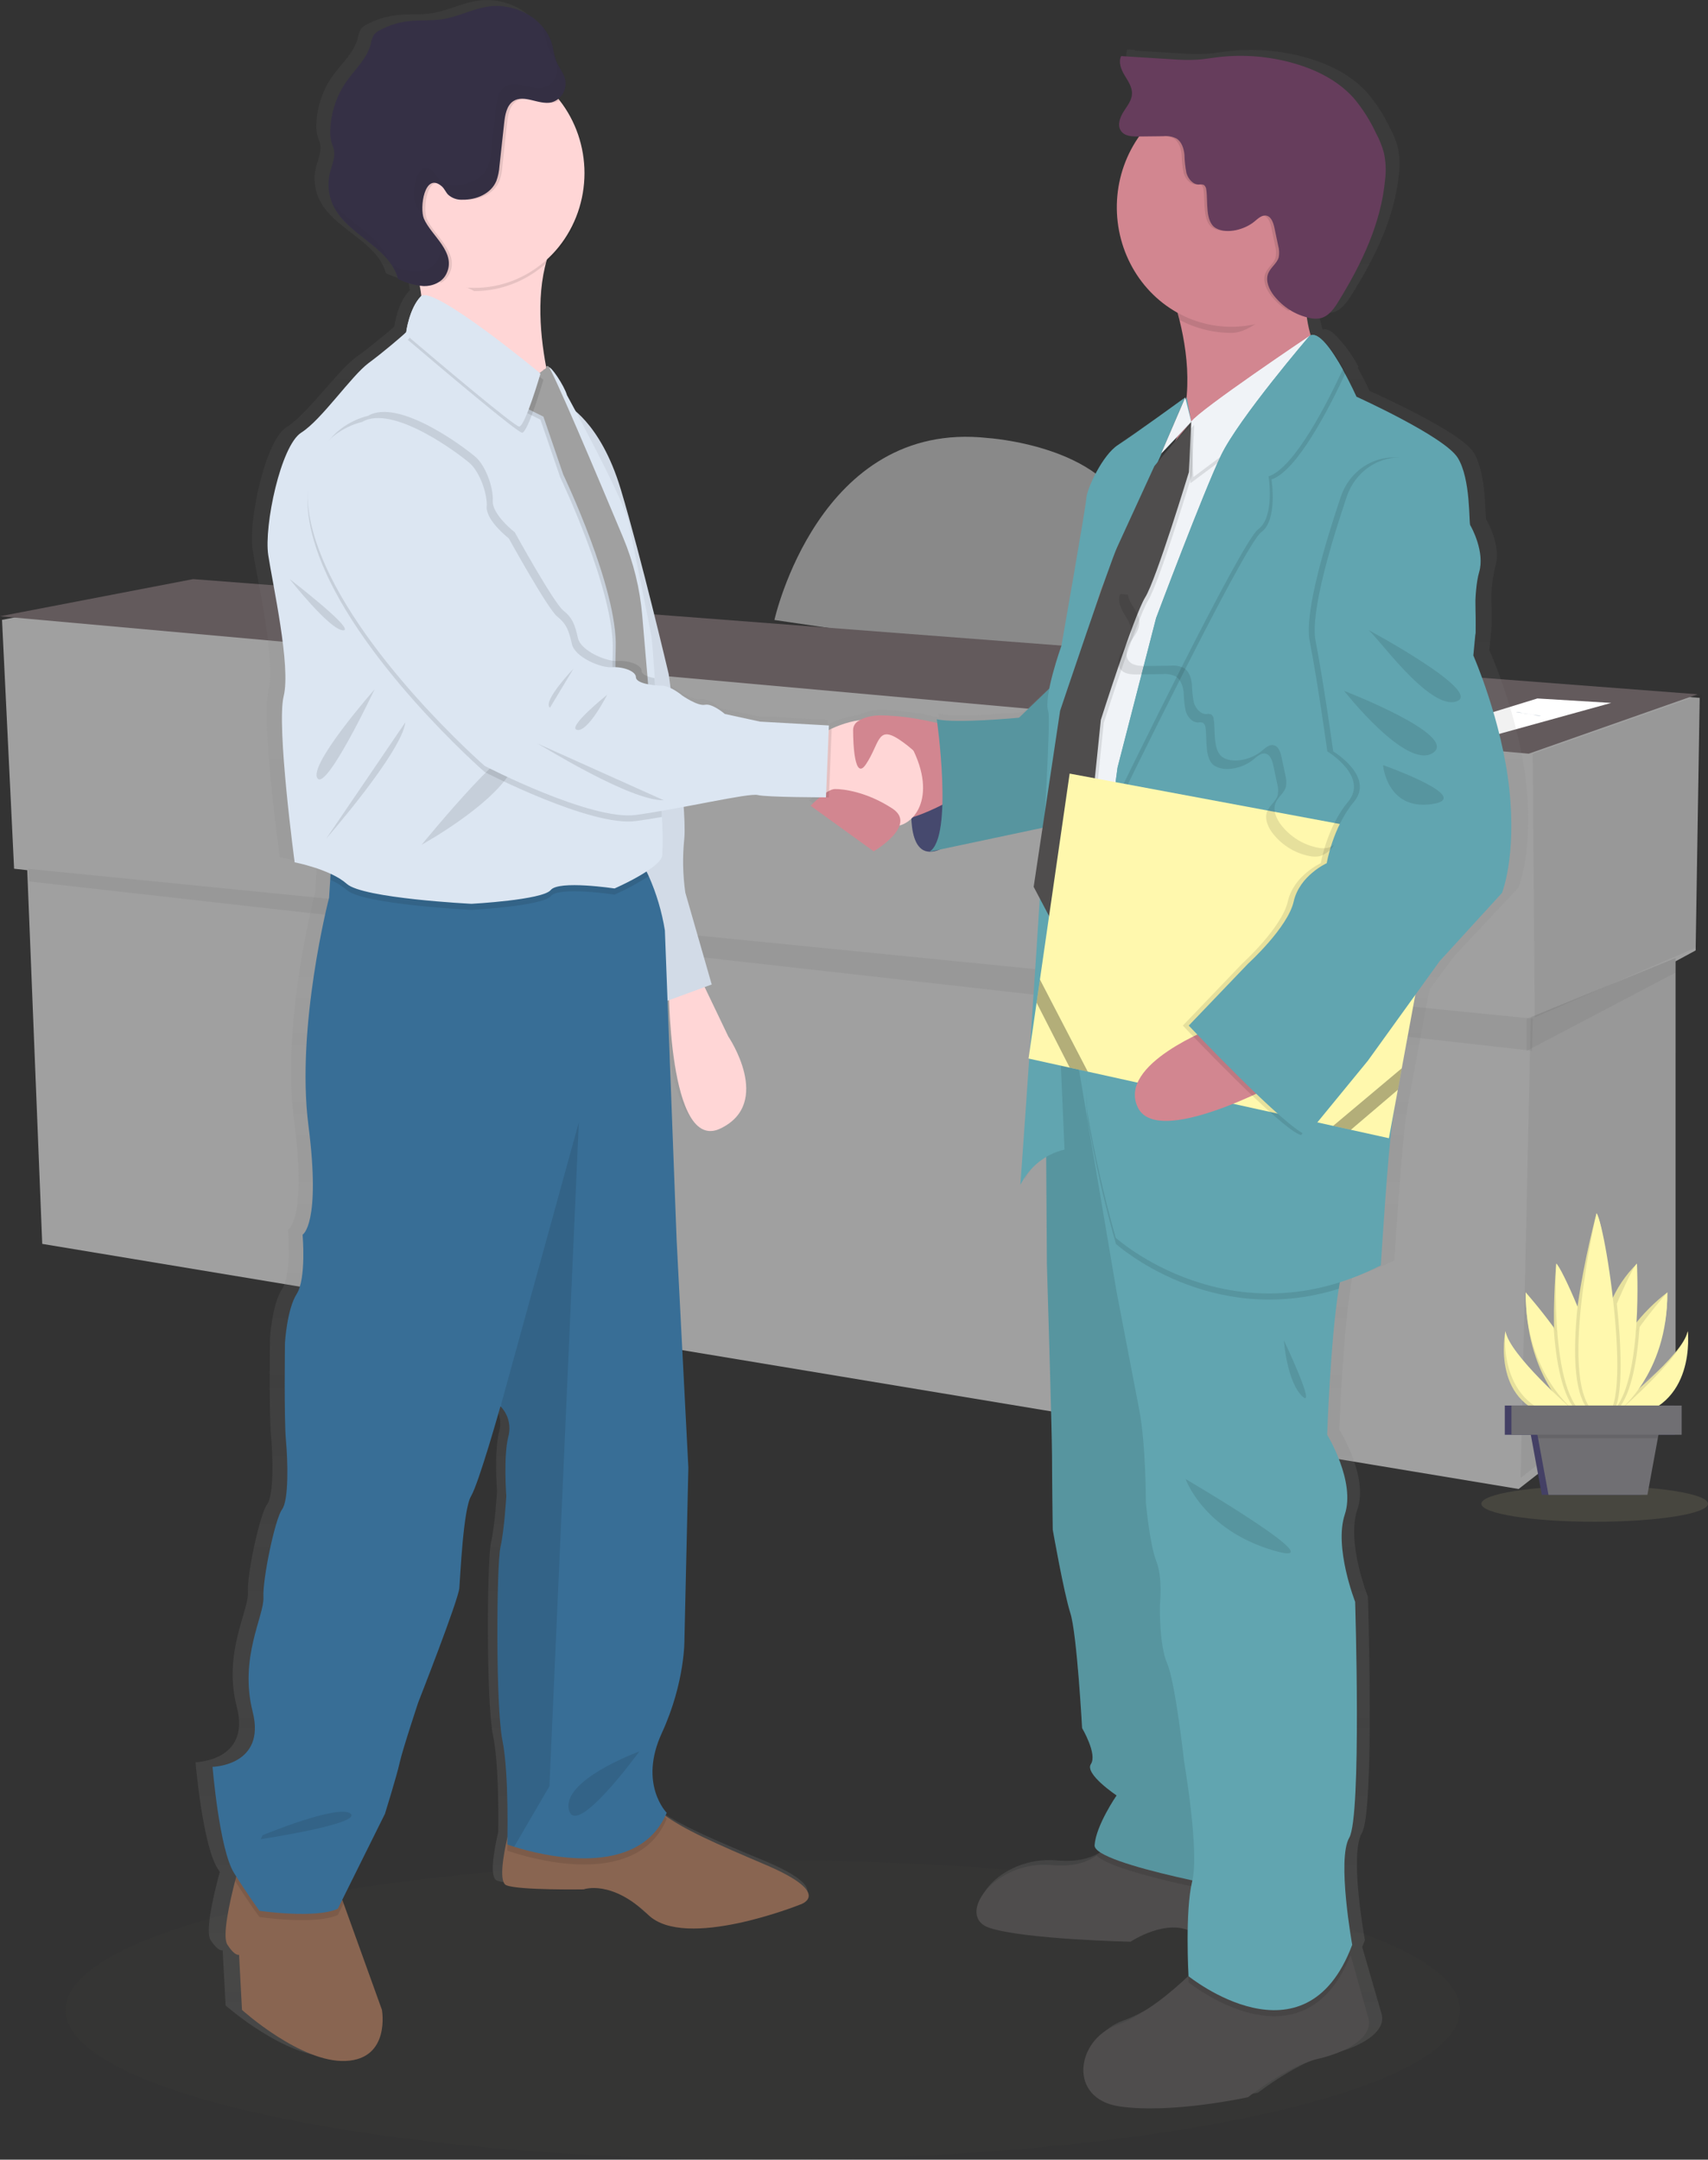 <svg width="352" height="445" viewBox="0 0 352 445" fill="none" xmlns="http://www.w3.org/2000/svg">
<rect x="0" y="0" width="352" height="445" fill="#333333" stroke="none"/>
<path d="M159.599 127.747C159.599 127.747 168.719 86.422 203.539 90.25C203.539 90.25 227.603 91.776 232.552 106.318V138.461L159.599 127.747Z" fill="#898989"/>
<path d="M350.288 143.799L40.211 120.068L0.417 127.724L2.904 179L5.615 179.303L8.703 256.302L312.973 306.808L345.315 281.551V198.081L349.454 195.838L350.288 143.799Z" fill="#A0A0A0"/>
<path opacity="0.05" d="M350.705 143.059L349.871 195.097L316.294 209.639L315.877 155.298L350.705 143.059Z" fill="black"/>
<path opacity="0.05" d="M345.315 197.393L345.724 279.286L313.39 304.542L315.468 209.64L345.315 197.393Z" fill="black"/>
<path opacity="0.05" d="M6.032 181.628L315.717 216.511L315.877 209.891L5.799 179.022L6.032 181.628Z" fill="black"/>
<path opacity="0.05" d="M345.315 200.399V197.393L314.634 209.891V216.526L345.315 200.399Z" fill="black"/>
<path d="M0 126.984L39.794 119.328L349.871 143.059L315.051 155.298L0 126.984Z" fill="#635A5C"/>
<path d="M316.84 143.918L332.056 144.836L306.837 151.811L293.995 150.952L316.84 143.918Z" fill="white"/>
<path d="M312.42 146.761C313.021 146.524 313.663 146.968 314.305 147.079C314.666 147.146 315.051 147.079 315.412 147.146C316.166 147.242 316.904 147.701 317.61 147.464" fill="#D3DAE1"/>
<path d="M251.065 137.009L266.282 137.927L241.063 144.895L228.221 144.043L251.065 137.009Z" fill="white"/>
<path d="M246.646 139.845C247.247 139.608 247.889 140.06 248.531 140.171C248.892 140.238 249.277 140.171 249.638 140.238C250.392 140.326 251.129 140.793 251.835 140.556" fill="#D3DAE1"/>
<path d="M282.613 140.467L297.837 141.385L272.618 148.353L259.768 147.494L282.613 140.467Z" fill="white"/>
<path d="M278.201 143.303C278.795 143.066 279.437 143.511 280.078 143.629C280.447 143.688 280.824 143.629 281.193 143.688C281.939 143.785 282.677 144.244 283.391 144.014" fill="#D3DAE1"/>
<path opacity="0.1" d="M157.198 445C236.547 445 300.871 431.183 300.871 414.139C300.871 397.096 236.547 383.279 157.198 383.279C77.85 383.279 13.526 397.096 13.526 414.139C13.526 431.183 77.85 445 157.198 445Z" fill="#484842"/>
<path d="M314.53 161.419C312.997 147.366 306.931 133.957 306.931 133.957L307.392 129.219C307.392 129.219 307.491 126.849 307.342 123.295C307.358 121.076 307.637 118.868 308.172 116.72C309.414 112.611 306.618 107.561 306.306 107.095C305.994 106.628 306.462 97.618 303.667 93.197C300.871 88.777 282.252 80.558 282.252 80.558C282.252 80.558 281.251 78.374 279.839 75.82L279.967 75.56C278.812 73.374 277.38 71.359 275.71 69.57C274.567 68.297 273.467 67.571 272.581 67.927C272.22 66.698 271.945 65.443 271.757 64.173C271.942 64.225 272.134 64.276 272.318 64.314C273.087 64.499 273.883 64.52 274.66 64.373C276.391 63.965 277.54 62.344 278.505 60.819C283.316 53.192 287.46 44.826 288.305 35.8C288.531 33.958 288.447 32.088 288.056 30.276C287.657 28.868 287.1 27.513 286.396 26.241C285.152 23.631 283.577 21.208 281.713 19.037C278.399 15.394 273.829 13.165 269.132 11.847C263.84 10.362 258.328 9.933 252.883 10.581C251.464 10.752 250.045 10.996 248.626 11.092C246.826 11.175 245.022 11.143 243.226 10.996L233.938 10.433L233.895 10.285L232.348 10.189C231.738 11.455 232.348 12.958 233.107 14.143C233.867 15.327 234.74 16.564 234.676 17.963C234.612 19.363 233.64 20.488 232.88 21.665C232.121 22.843 231.546 24.383 232.306 25.538C232.412 25.697 232.539 25.842 232.682 25.967C233.484 26.833 234.881 26.93 236.095 26.915H236.308C233.252 31.114 231.599 36.243 231.603 41.516C231.624 46.022 232.832 50.435 235.096 54.272C237.36 58.109 240.593 61.222 244.439 63.27C244.574 63.751 244.709 64.247 244.837 64.75C246.243 69.951 246.748 75.372 246.327 80.758L246.163 81.128L246.064 80.736C246.064 80.736 235.123 88.481 231.873 90.532C228.623 92.583 225.359 99.535 225.203 101.431C225.047 103.326 219.924 131.914 219.924 131.914C218.883 134.794 218.025 137.742 217.355 140.74L210.82 146.73C210.82 146.73 197.338 147.996 193.436 147.048L193.549 147.833C190.108 147.013 186.603 146.517 183.076 146.352C181.15 146.094 179.193 146.367 177.4 147.144L177.265 147.211L177.158 147.263C175.104 147.556 173.098 148.144 171.198 149.01C170.971 149.106 170.765 149.203 170.567 149.299L170.609 148.329L156.02 147.544L148.57 145.967C148.57 145.967 145.93 143.746 144.377 144.071C142.823 144.397 139.566 142.176 139.566 142.176C138.823 141.568 138.019 141.047 137.167 140.621C136.919 138.829 136.763 137.741 136.763 137.741C136.763 137.741 130.966 113.736 126.623 99.624C123.714 90.198 119.528 85.556 117.058 83.535C115.958 81.536 115.235 80.247 115.235 80.247C114.759 78.515 112.148 74.613 111.481 74.516C111.375 74.339 111.297 74.25 111.254 74.25C111.111 74.234 110.967 74.257 110.835 74.317C109.615 67.979 108.905 60.034 110.772 53.111C113.326 50.92 115.385 48.167 116.801 45.049C118.216 41.931 118.954 38.525 118.96 35.074C118.96 34.971 118.96 34.867 118.96 34.763C118.96 34.66 118.96 34.549 118.96 34.445C118.959 28.942 117.091 23.618 113.688 19.414L113.447 19.133C113.511 19.085 113.573 19.033 113.631 18.978C114.164 18.526 114.57 17.933 114.807 17.26C115.043 16.588 115.1 15.861 114.972 15.157C114.653 13.735 113.589 12.617 113.042 11.27C112.714 10.232 112.451 9.174 112.255 8.101C111.836 6.577 111.069 5.182 110.019 4.036L110.126 4.332C107.344 1.067 102.562 -0.555 98.255 0.171C95.055 0.704 92.075 2.259 88.86 2.74C86.554 3.081 84.206 2.859 81.885 3.103C79.733 3.334 77.637 3.966 75.698 4.969C75.191 5.194 74.742 5.538 74.385 5.976C74.055 6.562 73.834 7.207 73.732 7.879C72.945 10.877 70.447 13.017 68.638 15.52C66.571 18.379 65.374 21.82 65.203 25.397C65.133 26.306 65.217 27.221 65.452 28.1C65.608 28.625 65.849 29.121 65.963 29.654C66.317 31.283 65.501 32.905 65.104 34.519C64.603 36.578 64.781 38.753 65.608 40.694C68.411 47.239 77.614 49.424 79.529 56.295C80.995 56.998 82.544 57.496 84.135 57.776C84.262 58.457 84.376 59.145 84.468 59.841C84.425 59.86 84.384 59.885 84.347 59.915C81.864 62.44 81.247 67.32 81.247 67.32L80.949 67.571C79.934 68.445 76.464 71.377 73.328 73.635C69.603 76.323 63.394 85.327 59.051 88.014C54.709 90.702 51.133 107.265 52.069 113.285C53.006 119.304 56.88 136.186 55.326 142.346C53.772 148.507 57.654 176.62 57.654 176.62C60.258 177.138 62.806 177.927 65.26 178.975L65.182 180.204L64.948 183.906C64.948 183.906 57.916 210.443 60.605 230.871C63.295 251.299 59.364 253.402 59.364 253.402C59.364 253.402 60.187 262.457 58.122 265.619C56.057 268.78 55.638 275.725 55.638 275.725C55.638 275.725 55.433 291.311 55.844 295.717C56.256 300.122 56.462 308.148 55.014 310.044C53.566 311.939 50.877 324.356 51.083 328.147C51.289 331.938 45.91 340.579 48.805 351.737C51.7 362.895 40.291 363.11 40.291 363.11C40.291 363.11 41.745 380.139 44.846 385.011L45.3 385.707C45.222 385.989 45.144 386.285 45.059 386.603C43.888 391.046 42.284 398.058 43.398 399.753C45.052 402.285 45.882 401.856 45.882 401.856L46.499 413.229C46.499 413.229 58.917 424.179 68.439 423.765C77.961 423.35 76.095 413.229 76.095 413.229L67.985 391.283L67.708 390.542L76.72 372.772C76.72 372.772 79.203 364.983 79.82 362.243C80.438 359.504 83.808 349.797 83.808 349.797C83.808 349.797 92.323 328.739 92.5 326.207C92.678 323.675 93.331 309.999 94.984 307.252C96.637 304.506 101.192 288.742 101.192 288.742L101.306 288.846C102.079 289.638 102.631 290.634 102.903 291.728C103.176 292.822 103.158 293.973 102.853 295.058C101.81 299.056 102.434 307.267 102.434 307.267C102.434 307.267 102.023 314.22 101.192 317.803C100.362 321.387 100.164 350.656 101.611 357.601C102.768 363.162 102.732 373.572 102.675 377.511C101.703 381.694 100.852 386.892 102.434 387.507C105.131 388.565 118.79 388.351 118.79 388.351C118.79 388.351 124.58 386.24 132.449 393.615C140.318 400.99 164.521 391.512 164.521 391.512C164.521 391.512 171.971 389.402 157.276 383.301C147.023 379.044 140.403 376.208 136.075 373.172C136.174 372.972 136.28 372.772 136.373 372.557C136.373 372.557 130.37 366.634 135.337 356.135C140.304 345.636 140.098 336.758 140.098 336.758L140.928 301.374L138.445 254.401L136.522 205.104L136.862 204.986C137.189 214.048 138.885 235.624 147.761 231.441C158.937 226.177 149.414 212.486 149.414 212.486L144.398 202.283L145.895 201.75L140.282 182.825C139.744 179.131 139.672 175.38 140.069 171.667C140.181 169.495 140.138 167.317 139.942 165.151C147.293 163.811 154.332 162.389 155.595 162.715C157.085 163.093 165.422 163.167 168.7 163.182C167.629 164.055 166.77 164.922 166.77 164.922L180.117 174.295C180.117 174.295 184.644 171.711 185.588 168.972C186.517 168.727 187.374 168.249 188.086 167.58C188.228 170.815 189.051 174.318 191.917 174.399C192.634 174.415 193.346 174.268 194.003 173.97L215.83 169.46L213.956 181.67L215.262 184.091C214.602 194.39 213.843 205.326 213.176 214.944L212.871 217.047L213.027 217.084C211.991 231.893 211.161 243.11 211.161 243.11C212.383 240.679 214.28 238.69 216.603 237.401L216.745 259.377C216.745 259.377 217.838 294.125 217.838 298.864C217.838 303.602 217.987 314.183 217.987 314.183C217.987 314.183 220.321 327.133 221.712 331.398C223.103 335.662 224.195 355.091 224.195 355.091C224.195 355.091 227.459 360.459 226.062 362.495C224.664 364.531 231.497 368.966 231.497 368.966C231.497 368.966 227.147 375.127 226.835 379.236C226.799 379.71 227.246 380.213 228.055 380.717C227.8 380.932 227.537 381.146 227.247 381.354C225.231 382.76 222.28 383.738 217.838 383.338C205.725 382.227 197.189 393.919 204.64 396.288C212.09 398.657 234.441 399.131 234.441 399.131C234.441 399.131 241.211 394.726 246.504 396.71C246.426 401.345 246.646 405.595 246.681 406.158L246.618 406.21C243.453 409.171 237.393 414.265 231.476 416.346C222.961 419.345 221.073 431.51 232.093 433.087C243.112 434.664 259.255 431.191 259.255 431.191C259.255 431.191 267.635 424.72 274 423.298C280.364 421.877 285.8 418.715 284.714 414.924C284.005 412.503 282.181 406.158 280.946 401.893C280.875 401.636 280.804 401.389 280.733 401.152C280.925 400.708 281.117 400.249 281.294 399.775C281.294 399.775 278.037 382.087 280.677 377.666C283.316 373.246 281.918 329.013 281.918 329.013C281.918 329.013 277.413 317.803 279.747 311.014C282.082 304.224 276.022 294.584 276.022 294.584C276.022 294.584 276.682 275.266 278.456 264.501C278.536 264.042 278.614 263.597 278.69 263.168C281.66 262.248 284.555 261.082 287.347 259.681C287.347 259.681 288.901 235.35 289.83 229.827C289.922 229.309 290.05 228.472 290.206 227.383L290.916 223.481L291.753 219.039L294.591 203.897L299.714 196.982L312.912 182.914C312.912 182.914 316.084 175.48 314.53 161.419ZM110.999 74.546L110.899 74.62C110.884 74.567 110.872 74.512 110.864 74.457C110.905 74.493 110.95 74.522 110.999 74.546V74.546ZM241.395 91.79L240.884 92.953L242.75 91.013L240.217 93.975L241.069 92.109L241.395 91.79ZM228.793 118.964C228.304 120.319 227.779 121.785 227.232 123.31L228.233 120.193L228.793 118.964Z" fill="url(#paint0_linear)"/>
<path d="M188.072 163.263C188.072 163.263 186.333 175.339 191.548 175.495C196.764 175.65 200.248 166.18 200.248 166.18L198.119 158.606L188.072 163.263Z" fill="#585B8A"/>
<path opacity="0.2" d="M188.072 163.263C188.072 163.263 186.333 175.339 191.548 175.495C196.764 175.65 200.248 166.18 200.248 166.18L198.119 158.606L188.072 163.263Z" fill="black"/>
<path d="M71.256 424.66C61.975 425.082 49.87 414.139 49.87 414.139L49.267 402.774C49.267 402.774 48.465 403.196 46.847 400.671C45.761 398.975 47.322 391.949 48.465 387.528C49.018 385.366 49.472 383.826 49.472 383.826L69.837 389.513L70.809 392.2L78.713 414.132C78.713 414.132 80.53 424.238 71.256 424.66Z" fill="#896551"/>
<path d="M164.826 392.467C164.826 392.467 141.233 401.937 133.605 394.57C125.978 387.203 120.294 389.305 120.294 389.305C120.294 389.305 106.982 389.52 104.357 388.461C102.81 387.847 103.648 382.582 104.613 378.392C105.265 375.497 105.975 373.105 105.975 373.105C105.975 373.105 129.163 364.894 132.796 369.943C133.888 371.427 135.192 372.726 136.664 373.794C140.864 376.963 147.428 379.835 157.809 384.256C172.085 390.357 164.826 392.467 164.826 392.467Z" fill="#896551"/>
<path d="M143.653 200.114L150.103 213.582C150.103 213.582 159.384 227.265 148.492 232.522C137.6 237.779 137.806 202.224 137.806 202.224L143.653 200.114Z" fill="#FFD6D6"/>
<path d="M116.626 83.32C116.626 83.32 123.686 86.689 127.922 100.786C132.158 114.884 137.806 138.881 137.806 138.881C137.806 138.881 141.638 166.025 141.028 172.763C140.639 176.473 140.708 180.221 141.233 183.913L146.676 202.853L135.784 206.851L119.045 139.932L116.626 83.32Z" fill="#DCE6F2"/>
<path opacity="0.05" d="M116.626 83.32C116.626 83.32 123.686 86.689 127.922 100.786C132.158 114.884 137.806 138.881 137.806 138.881C137.806 138.881 141.638 166.025 141.028 172.763C140.639 176.473 140.708 180.221 141.233 183.913L146.676 202.853L135.784 206.851L119.045 139.932L116.626 83.32Z" fill="black"/>
<path opacity="0.1" d="M69.837 389.521L70.809 392.209L69.617 394.585C64.976 396.688 53.481 395.007 53.481 395.007C53.481 395.007 51.353 392.186 48.443 387.544C48.997 385.382 49.451 383.842 49.451 383.842L69.837 389.521Z" fill="black"/>
<path opacity="0.1" d="M137.402 374.786C131.519 388.691 111.524 383.53 105.968 381.79C105.053 381.501 104.549 381.309 104.549 381.309C104.549 381.309 104.584 380.176 104.598 378.392C105.251 375.497 105.961 373.105 105.961 373.105C105.961 373.105 129.149 364.894 132.782 369.943C133.874 371.427 135.178 372.726 136.649 373.794C136.872 374.147 137.123 374.479 137.402 374.786V374.786Z" fill="black"/>
<path d="M136.387 357.113C131.548 367.627 137.402 373.528 137.402 373.528C131.519 387.425 111.524 382.272 105.968 380.525C105.052 380.243 104.549 380.051 104.549 380.051C104.549 380.051 104.953 365.524 103.541 358.579C102.129 351.633 102.328 322.387 103.137 318.811C103.946 315.234 104.343 308.282 104.343 308.282C104.343 308.282 103.74 300.078 104.747 296.08C105.051 295 105.071 293.854 104.806 292.763C104.542 291.672 104.002 290.675 103.243 289.875L103.137 289.764C103.137 289.764 98.702 305.55 97.084 308.275C95.466 310.999 94.87 324.69 94.665 327.214C94.459 329.739 86.192 350.789 86.192 350.789C86.192 350.789 82.971 360.467 82.368 363.199C81.765 365.931 79.338 373.728 79.338 373.728L69.617 393.304C64.976 395.407 53.481 393.726 53.481 393.726C53.481 393.726 51.267 390.765 48.238 385.937C45.208 381.11 43.803 364.058 43.803 364.058C43.803 364.058 54.893 363.843 52.069 352.692C49.245 341.542 54.489 332.908 54.29 329.117C54.092 325.326 56.71 312.917 58.122 311.021C59.534 309.126 59.328 301.129 58.924 296.709C58.519 292.289 58.725 276.718 58.725 276.718C58.725 276.718 59.13 269.773 61.145 266.619C63.16 263.464 62.358 254.409 62.358 254.409C62.358 254.409 66.183 252.306 63.564 231.893C60.946 211.479 67.822 184.965 67.822 184.965L68.056 181.263L68.425 175.266C68.425 175.266 126.105 171.475 130.746 176.102C131.959 177.387 132.954 178.876 133.69 180.508C135.278 184.069 136.4 187.837 137.025 191.71L139.445 255.475L141.865 302.403L141.056 337.758C141.056 337.758 141.233 346.584 136.387 357.113Z" fill="#386E96"/>
<path opacity="0.1" d="M119.286 231.263L113.234 368.048L105.968 380.517C105.053 380.236 104.549 380.043 104.549 380.043C104.549 380.043 104.953 365.516 103.541 358.571C102.129 351.626 102.328 322.379 103.137 318.803C103.946 315.227 104.343 308.274 104.343 308.274C104.343 308.274 103.74 300.07 104.747 296.072C105.051 294.992 105.071 293.847 104.806 292.756C104.542 291.664 104.002 290.667 103.243 289.867L103.342 289.127L119.286 231.263Z" fill="black"/>
<path opacity="0.1" d="M54.106 378.155C54.106 378.155 69.837 371.632 72.257 373.713C74.676 375.793 53.708 378.97 53.708 378.97L54.106 378.155Z" fill="black"/>
<path opacity="0.1" d="M131.753 360.896C131.15 361.11 115.824 366.819 117.236 372.89C118.648 378.962 131.753 360.896 131.753 360.896Z" fill="black"/>
<path d="M83.858 49.55C83.858 49.55 88.995 62.492 86.278 69.126C83.56 75.761 115.618 87.119 115.618 87.119C115.618 87.119 106.245 61.863 115.32 47.654C124.395 33.446 83.858 49.55 83.858 49.55Z" fill="#FFD6D6"/>
<path d="M271.566 424.239C265.364 425.661 257.197 432.132 257.197 432.132C257.197 432.132 241.466 435.604 230.724 434.027C219.981 432.45 221.804 420.293 230.12 417.294C235.889 415.221 241.8 410.104 244.886 407.172C246.249 405.862 247.058 404.951 247.058 404.951L277.165 398.635C277.165 398.635 277.654 400.39 278.335 402.811C279.542 407.083 281.323 413.421 282.004 415.835C283.061 419.663 277.768 422.817 271.566 424.239Z" fill="#4F4D4D"/>
<path d="M263.853 399.931C263.853 399.931 251.145 401.353 245.851 398.198C240.558 395.044 232.994 400.094 232.994 400.094C232.994 400.094 211.21 399.62 203.952 397.251C196.693 394.881 205.009 383.183 216.809 384.308C221.109 384.715 224.018 383.731 225.984 382.324C228.037 380.855 229.468 378.617 229.978 376.075L255.523 377.652L259.071 387.1L263.853 399.931Z" fill="#4F4D4D"/>
<path opacity="0.1" d="M259.461 391.409C259.461 391.409 229.773 386.344 225.984 382.324C228.037 380.855 229.468 378.617 229.978 376.075L255.523 377.652L259.071 387.1L259.461 391.409Z" fill="black"/>
<path d="M215.447 214.167L215.752 260.406C215.752 260.406 216.809 295.132 216.809 299.87C216.809 304.609 216.958 315.175 216.958 315.175C216.958 315.175 219.229 328.117 220.591 332.382C221.953 336.647 223.01 356.075 223.01 356.075C223.01 356.075 226.189 361.443 224.827 363.48C223.465 365.516 230.12 369.951 230.12 369.951C230.12 369.951 225.863 376.111 225.586 380.213C225.309 384.315 259.461 390.142 259.461 390.142L246.156 247.782L235.563 212.116L215.447 214.167Z" fill="#61A5B0"/>
<path opacity="0.1" d="M215.447 214.167L215.752 260.406C215.752 260.406 216.809 295.132 216.809 299.87C216.809 304.609 216.958 315.175 216.958 315.175C216.958 315.175 219.229 328.117 220.591 332.382C221.953 336.647 223.01 356.075 223.01 356.075C223.01 356.075 226.189 361.443 224.827 363.48C223.465 365.516 230.12 369.951 230.12 369.951C230.12 369.951 225.863 376.111 225.586 380.213C225.309 384.315 259.461 390.142 259.461 390.142L246.156 247.782L235.563 212.116L215.447 214.167Z" fill="black"/>
<path opacity="0.1" d="M278.335 402.848C268.451 427.437 244.943 408.461 244.943 408.461C244.943 408.461 244.943 407.987 244.886 407.172C246.249 405.862 247.058 404.951 247.058 404.951L277.164 398.635C277.164 398.635 277.654 400.427 278.335 402.848Z" fill="black"/>
<path d="M278.676 400.724C268.99 426.638 244.943 407.195 244.943 407.195C244.943 407.195 244.184 393.778 245.702 387.626C247.221 381.473 244.035 362.999 244.035 362.999C244.035 362.999 242.218 346.584 240.558 342.801C238.898 339.017 239.047 331.435 239.047 330.806C239.047 330.176 239.65 325.119 238.287 321.647C236.925 318.174 236.159 309.652 236.159 309.652C236.159 309.652 236.159 297.657 234.796 290.557L230.106 266.123L221.634 216.085L224.281 215.611L271.701 206.934C271.701 206.934 280.627 254.32 277.597 259.178C276.944 260.244 276.37 262.576 275.894 265.582C274.163 276.333 273.517 295.636 273.517 295.636C273.517 295.636 279.414 305.261 277.15 312.051C274.887 318.841 279.279 330.043 279.279 330.043C279.279 330.043 280.641 374.239 278.066 378.659C275.49 383.079 278.676 400.724 278.676 400.724Z" fill="#61A5B0"/>
<path d="M274.134 77.642C274.134 77.642 231.178 109.206 240.856 93.42C246.071 84.92 245.113 74.095 243.07 65.921C242.037 61.763 240.611 57.723 238.812 53.859C238.812 53.859 275.312 37.659 270.473 52.179C269.339 55.561 268.857 59.145 269.054 62.722C269.344 68.1 271.107 73.279 274.134 77.642V77.642Z" fill="#D28690"/>
<path d="M196.792 149.928C196.792 149.928 178.641 144.457 175.619 149.825C172.596 155.193 176.527 166.973 182.005 168.868C187.483 170.764 200.056 162.449 200.056 162.449L196.792 149.928Z" fill="#D28690"/>
<path d="M217.568 140.621L210.004 147.885C210.004 147.885 196.842 149.143 193.06 148.196C193.06 148.196 196.544 172.504 191.548 175.502L222.102 169.031L217.568 140.621Z" fill="#61A5B0"/>
<path opacity="0.1" d="M217.568 140.621L210.004 147.885C210.004 147.885 196.842 149.143 193.06 148.196C193.06 148.196 196.544 172.504 191.548 175.502L222.102 169.031L217.568 140.621Z" fill="black"/>
<path opacity="0.1" d="M120.457 36.288C120.457 42.572 118.065 48.598 113.807 53.042C109.548 57.485 103.773 59.981 97.751 59.981C86.1 54.139 75.045 49.386 75.045 36.288C74.924 33.1 75.422 29.92 76.507 26.937C77.593 23.955 79.245 21.232 81.364 18.932C83.482 16.632 86.024 14.802 88.837 13.552C91.65 12.303 94.676 11.658 97.733 11.658C100.791 11.658 103.817 12.303 106.629 13.552C109.442 14.802 111.984 16.632 114.103 18.932C116.222 21.232 117.874 23.955 118.959 26.937C120.045 29.92 120.542 33.1 120.422 36.288H120.457Z" fill="black"/>
<path d="M120.457 35.652C120.461 41.224 118.578 46.618 115.142 50.884C111.706 55.149 106.937 58.011 101.676 58.966C96.415 59.921 91 58.906 86.386 56.101C81.772 53.296 78.255 48.882 76.456 43.635C74.656 38.389 74.69 32.648 76.551 27.425C78.412 22.202 81.98 17.833 86.627 15.088C91.274 12.342 96.701 11.397 101.95 12.419C107.199 13.441 111.934 16.364 115.32 20.673C118.636 24.899 120.45 30.19 120.457 35.652V35.652Z" fill="#FFD6D6"/>
<path opacity="0.1" d="M133.691 180.53C131.444 181.986 129.093 183.258 126.659 184.336C126.659 184.336 115.164 182.596 113.503 184.647C111.843 186.698 97.183 187.49 97.183 187.49C97.183 187.49 74.797 186.387 71.469 183.388C70.44 182.519 69.295 181.81 68.07 181.285L68.439 175.288C68.439 175.288 126.119 171.497 130.76 176.125C131.968 177.41 132.959 178.9 133.691 180.53Z" fill="black"/>
<path d="M136.493 176.287C136.039 178.967 126.659 183.069 126.659 183.069C126.659 183.069 115.164 181.337 113.503 183.388C111.843 185.439 97.183 186.231 97.183 186.231C97.183 186.231 74.797 185.12 71.469 182.121C68.141 179.123 60.726 177.679 60.726 177.679C60.726 177.679 56.944 149.587 58.463 143.435C59.981 137.282 56.192 120.385 55.284 114.388C54.376 108.391 57.852 91.82 62.088 89.14C66.325 86.459 72.377 77.456 76.003 74.775C79.061 72.517 82.439 69.593 83.425 68.711L83.716 68.46C83.716 68.46 84.326 63.566 86.746 61.056C89.165 58.545 111.396 76.997 111.396 76.997C111.396 76.997 111.552 78.418 113.064 75.738C113.404 75.138 116.335 79.551 116.845 81.417C116.845 81.417 128.944 103.519 129.703 108.072C130.462 112.626 133.634 127.486 134.237 131.114C134.393 132.047 134.648 135.32 134.946 139.703C135.003 140.562 135.053 141.472 135.117 142.42C135.564 149.691 136.046 158.976 136.337 165.995C136.337 166.795 136.401 167.565 136.422 168.305C136.576 170.963 136.599 173.627 136.493 176.287V176.287Z" fill="#DCE6F2"/>
<path opacity="0.1" d="M59.683 119.305C59.683 119.305 67.999 129.878 70.724 129.878C73.448 129.878 59.683 119.305 59.683 119.305Z" fill="black"/>
<path opacity="0.1" d="M77.202 142.035C77.202 142.035 63.586 157.502 65.402 160.345C67.219 163.188 77.202 142.035 77.202 142.035Z" fill="black"/>
<path opacity="0.1" d="M67.219 172.814C67.219 172.814 82.829 154.978 83.539 148.825L67.219 172.814Z" fill="black"/>
<path opacity="0.1" d="M86.881 174.074C86.881 174.074 104.882 164.13 106.394 156.237C107.905 148.344 86.881 174.074 86.881 174.074Z" fill="black"/>
<path opacity="0.1" d="M109.721 78.115L107.224 84.423L111.382 86.474L115.469 98.395C115.469 98.395 126.737 121.911 126.283 134.143C125.829 146.374 128.326 164.759 128.326 164.759L134.826 163.5L131.761 127.523C131.283 121.953 129.946 116.5 127.801 111.375C122.607 98.965 112.943 76.057 112.333 76.057C111.503 76.057 112.084 76.375 112.084 76.375L109.721 78.115Z" fill="black"/>
<path d="M110.325 77.478L107.827 83.794L111.992 85.845L116.072 97.766C116.072 97.766 127.34 121.281 126.886 133.513C126.432 145.745 128.929 164.129 128.929 164.129L135.436 162.871L132.364 126.894C131.892 121.323 130.557 115.87 128.411 110.745C123.217 98.328 113.553 75.427 112.95 75.427C112.113 75.427 112.695 75.746 112.695 75.746L110.325 77.478Z" fill="#A0A0A0"/>
<path d="M183.984 170.238C180.82 169.986 173.228 165.981 170.212 164.315L168.935 163.574L169.091 151.35C169.836 150.893 170.609 150.485 171.404 150.128C175.434 148.292 183.701 145.797 187.845 153.831C193.436 164.604 187.994 170.52 183.984 170.238Z" fill="#FFD6D6"/>
<path opacity="0.1" d="M115.32 20.674C114.995 20.886 114.637 21.039 114.263 21.125C111.63 21.725 108.636 19.363 106.379 20.881C105.003 21.814 104.684 23.746 104.499 25.449C104.177 28.411 103.856 31.353 103.534 34.275C103.467 35.315 103.256 36.34 102.91 37.318C101.796 39.976 98.737 41.228 95.949 41.183C94.856 41.264 93.778 40.892 92.947 40.147C92.458 39.628 92.195 38.903 91.656 38.429C88.108 35.327 87.03 42.931 87.966 45.093C89.471 48.624 94.814 52.03 92.571 56.517C92.194 57.246 91.622 57.846 90.925 58.242C87.546 57.138 84.462 55.225 81.918 52.655C79.374 50.085 77.441 46.93 76.274 43.441C75.107 39.953 74.738 36.228 75.196 32.565C75.654 28.901 76.927 25.4 78.914 22.341C80.9 19.283 83.544 16.751 86.635 14.949C89.726 13.146 93.178 12.123 96.715 11.961C100.253 11.799 103.777 12.503 107.008 14.015C110.238 15.528 113.085 17.808 115.32 20.674Z" fill="black"/>
<path d="M91.053 38.399C91.585 38.866 91.855 39.591 92.344 40.109C93.175 40.854 94.253 41.226 95.346 41.146C98.134 41.191 101.193 39.947 102.299 37.274C102.652 36.3 102.865 35.277 102.931 34.238L103.896 25.412C104.08 23.709 104.393 21.777 105.776 20.844C108.033 19.363 111.027 21.688 113.66 21.088C114.608 20.836 115.43 20.217 115.957 19.356C116.484 18.495 116.678 17.457 116.498 16.453C116.193 15.039 115.157 13.921 114.625 12.573C114.302 11.538 114.044 10.482 113.851 9.412C112.382 3.666 105.918 0.438 100.298 1.4C97.176 1.941 94.274 3.496 91.145 3.97C88.903 4.31 86.611 4.088 84.347 4.34C82.245 4.566 80.2 5.196 78.316 6.198C77.822 6.427 77.385 6.771 77.039 7.205C76.718 7.791 76.501 8.434 76.4 9.101C75.641 12.062 73.2 14.247 71.433 16.742C69.412 19.613 68.243 23.039 68.07 26.597C68.001 27.506 68.082 28.42 68.311 29.299C68.46 29.818 68.695 30.321 68.808 30.854C69.156 32.476 68.361 34.097 67.971 35.711C67.486 37.771 67.66 39.94 68.467 41.886C71.192 48.424 80.168 50.609 82.034 57.472C83.691 58.301 85.481 58.803 87.313 58.953C89.144 58.99 91.117 58.168 91.968 56.473C94.203 52.03 88.867 48.58 87.363 45.056C86.419 42.886 87.477 35.289 91.053 38.399Z" fill="#353045"/>
<path opacity="0.1" d="M270.509 52.179C269.375 55.562 268.892 59.145 269.09 62.722C267.997 63.692 266.805 60.79 265.542 61.538C262.079 63.626 258.077 68.594 253.791 68.594C250.075 68.596 246.41 67.68 243.098 65.921C242.065 61.763 240.639 57.723 238.841 53.859C238.841 53.859 275.348 37.659 270.509 52.179Z" fill="black"/>
<path d="M277.363 42.708C277.363 47.578 275.979 52.34 273.386 56.39C270.793 60.439 267.107 63.596 262.794 65.46C258.482 67.324 253.737 67.811 249.159 66.861C244.581 65.911 240.376 63.565 237.075 60.121C233.775 56.677 231.527 52.289 230.616 47.512C229.706 42.735 230.173 37.784 231.959 33.284C233.746 28.784 236.77 24.938 240.652 22.232C244.533 19.526 249.095 18.081 253.763 18.081C256.862 18.081 259.932 18.717 262.795 19.954C265.659 21.191 268.261 23.005 270.453 25.292C272.645 27.579 274.383 30.294 275.569 33.283C276.754 36.271 277.364 39.474 277.363 42.708Z" fill="#D28690"/>
<path d="M276.356 83.112C276.356 83.112 271.914 88.162 271.311 88.577C270.707 88.991 257.829 145.589 257.602 146.248C257.375 146.907 242.268 198.011 242.268 198.011L218.065 210.428L220.087 147.921L237.826 96.373C237.826 96.373 243.68 89.428 245.49 86.903C247.299 84.379 269.891 69.222 269.891 69.222L273.751 77.522L276.356 83.112Z" fill="#F0F3F7"/>
<path opacity="0.1" d="M273.155 78.788L245.326 99.579L244.879 88.162C246.696 85.637 269.281 70.488 269.281 70.488L273.155 78.788Z" fill="black"/>
<path d="M273.759 77.522L245.929 98.313L245.497 86.903C247.313 84.371 269.898 69.222 269.898 69.222L273.759 77.522Z" fill="#F0F3F7"/>
<path d="M244.567 81.825L245.496 86.904L239.274 93.501L244.241 81.899C244.241 81.899 233.597 89.636 230.404 91.687C227.211 93.738 224.018 100.683 223.897 102.579C223.777 104.474 218.753 133.04 218.753 133.04C218.753 133.04 214.971 143.613 216.035 146.611C217.1 149.61 210.288 244.154 210.288 244.154C211.199 242.318 212.486 240.714 214.058 239.456C215.63 238.198 217.449 237.317 219.385 236.876L216.958 181.004C216.958 181.004 219.91 143.835 220.059 143.361C220.208 142.887 226.941 121.341 226.941 121.341L244.567 81.825Z" fill="#61A5B0"/>
<path opacity="0.1" d="M246.107 87.533L245.624 97.899C245.624 97.899 238.891 120.074 236.627 123.702C234.364 127.33 227.474 148.958 227.474 148.958L223.592 186.527L216.937 189.688L213.658 183.387L219.108 147.107C219.108 147.107 229.389 116.491 230.908 113.329L238.493 96.655L246.107 87.533Z" fill="black"/>
<path d="M245.497 86.904L245.021 97.27C245.021 97.27 238.287 119.445 236.017 123.073C233.746 126.701 226.871 148.329 226.871 148.329L223.011 185.89L216.355 189.045L213.027 182.736L218.476 146.456C218.476 146.456 228.758 115.832 230.269 112.678L237.911 96.026L245.497 86.904Z" fill="#4F4D4D"/>
<path d="M167.047 166.025L180.053 175.421C180.053 175.421 189.228 170.053 183.885 166.58C178.542 163.108 173.802 162.582 172.085 162.582C170.368 162.582 167.047 166.025 167.047 166.025Z" fill="#D28690"/>
<path d="M176.761 148.655C176.471 148.843 176.232 149.106 176.066 149.419C175.901 149.731 175.815 150.083 175.817 150.439C175.817 153.32 176.13 160.946 178.443 157.503C181.281 153.29 180.763 149.506 185.098 152.239C187.793 153.99 190.151 156.249 192.052 158.902L190.846 149.854C190.846 149.854 181.934 145.264 176.761 148.655Z" fill="#D28690"/>
<path opacity="0.1" d="M277.612 259.147C276.959 260.214 276.384 262.546 275.909 265.552C249.385 273.852 229.978 256.304 229.978 256.304C227.631 248.002 225.712 239.573 224.231 231.056C223.756 228.139 223.862 222.482 224.302 215.581L271.722 206.903C271.722 206.903 280.641 254.253 277.612 259.147Z" fill="black"/>
<path d="M304.837 117.883C303.631 121.992 304.085 130.351 304.085 130.351L293.194 184.017C293.194 184.017 287.9 225.369 286.992 230.893C286.084 236.416 284.572 260.724 284.572 260.724C253.713 276.51 229.936 255.045 229.936 255.045C227.588 246.74 225.67 238.309 224.188 229.79C222.67 220.416 227.14 182.862 229.255 166.18C229.886 161.242 230.312 158.132 230.312 158.132L238.252 127.353C238.252 127.353 248.008 101.386 251.641 93.812C255.274 86.237 269.863 69.222 269.863 69.222C271.672 68.023 274.567 72.258 276.717 76.116C278.342 79.033 279.556 81.743 279.556 81.743C279.556 81.743 297.706 89.947 300.424 94.33C303.142 98.713 302.695 107.746 303 108.22C303.305 108.694 306.051 113.781 304.837 117.883Z" fill="#61A5B0"/>
<path opacity="0.1" d="M262.036 98.788C262.036 98.788 263.399 107.154 259.908 109.679C256.537 112.123 231.447 163.604 229.886 166.817C230.518 161.871 230.943 158.762 230.943 158.762L238.883 127.99C238.883 127.99 248.647 102.023 252.273 94.442C255.899 86.86 270.502 69.852 270.502 69.852C272.311 68.653 275.199 72.888 277.349 76.746C274.106 83.772 267.344 97.055 262.036 98.788Z" fill="black"/>
<path d="M261.433 98.158C261.433 98.158 262.789 106.525 259.305 109.049C255.821 111.574 230.851 162.967 229.269 166.18C229.9 161.242 230.326 158.132 230.326 158.132L238.266 127.353C238.266 127.353 248.023 101.386 251.656 93.812C255.288 86.237 269.877 69.222 269.877 69.222C271.687 68.023 274.582 72.258 276.732 76.116C273.503 83.135 266.734 96.425 261.433 98.158Z" fill="#61A5B0"/>
<path d="M297.429 173.763L288.893 220.105V220.113L288.077 224.548V224.555L286.24 234.529L278.399 232.796L274.745 231.989L224.174 220.809L220.456 219.987L211.97 218.114L213.63 206.608L214.318 201.824L220.442 159.398L297.429 173.763Z" fill="#FFF8AD"/>
<path d="M250.236 211.642C250.236 211.642 230.12 219.217 234.505 228.213C238.89 237.209 267.025 221.268 267.025 221.268L250.236 211.642Z" fill="#D28690"/>
<path opacity="0.1" d="M264.605 276.191C264.605 276.821 265.364 284.877 268.387 287.712C271.41 290.548 264.605 276.191 264.605 276.191Z" fill="black"/>
<path opacity="0.1" d="M244.34 304.758C244.34 304.758 247.966 315.176 262.335 319.44C276.703 323.705 244.34 304.758 244.34 304.758Z" fill="black"/>
<path opacity="0.1" d="M277.363 42.708C277.364 47.037 276.271 51.29 274.194 55.037C272.118 58.785 269.131 61.895 265.535 64.054C264.179 63.263 262.976 62.216 261.987 60.966C260.958 59.663 260.156 57.886 260.773 56.331C261.27 55.08 262.583 54.288 262.902 52.992C263.053 52.2 263.014 51.381 262.789 50.608C262.526 49.386 262.278 48.164 262.022 46.95C261.802 45.914 261.412 44.692 260.426 44.44C259.439 44.188 258.616 45.047 257.843 45.684C255.948 47.246 252.315 48.305 250.038 47.024C247.76 45.743 248.399 41.456 248.03 39.139C248.025 38.938 247.978 38.74 247.892 38.559C247.807 38.379 247.684 38.22 247.533 38.095C247.201 37.98 246.848 37.955 246.504 38.021C245.277 38.021 244.29 36.873 243.935 35.644C243.684 34.389 243.546 33.113 243.524 31.831C243.389 30.55 242.942 29.195 241.892 28.536C241.053 28.128 240.122 27.97 239.203 28.077L234.754 28.129C237.705 23.965 241.839 20.878 246.569 19.307C251.298 17.736 256.381 17.761 261.096 19.378C265.811 20.995 269.918 24.122 272.832 28.314C275.746 32.507 277.319 37.551 277.328 42.73L277.363 42.708Z" fill="black"/>
<path d="M258.475 45.684C259.248 45.048 260.099 44.204 261.057 44.448C262.015 44.692 262.427 45.929 262.647 46.951L263.413 50.601C263.64 51.376 263.681 52.197 263.534 52.992C263.172 54.296 261.866 55.081 261.362 56.332C260.745 57.887 261.554 59.664 262.576 60.959C264.44 63.303 267.016 64.91 269.877 65.513C270.624 65.7 271.401 65.718 272.155 65.565C273.844 65.158 274.993 63.536 275.901 62.018C280.592 54.392 284.629 46.033 285.452 37.014C285.678 35.175 285.596 33.308 285.211 31.498C284.826 30.091 284.283 28.736 283.593 27.463C282.385 24.861 280.851 22.438 279.031 20.259C275.802 16.631 271.346 14.402 266.769 13.084C261.622 11.593 256.247 11.153 250.939 11.788C249.52 11.958 248.157 12.203 246.76 12.299C245.005 12.384 243.246 12.354 241.495 12.21L231.05 11.559C230.454 12.825 231.05 14.328 231.759 15.512C232.469 16.697 233.349 17.926 233.292 19.333C233.235 20.74 232.277 21.85 231.539 23.035C230.802 24.22 230.241 25.753 230.979 26.907C231.717 28.063 233.221 28.137 234.527 28.122L239.792 28.063C240.709 27.964 241.634 28.131 242.467 28.544C243.517 29.203 243.964 30.565 244.099 31.839C244.128 33.12 244.266 34.396 244.51 35.652C244.872 36.881 245.851 38.043 247.079 38.029C247.423 37.957 247.778 37.985 248.108 38.11C248.259 38.234 248.381 38.391 248.467 38.571C248.553 38.75 248.6 38.946 248.605 39.147C248.973 41.464 248.292 45.744 250.613 47.032C252.933 48.32 256.58 47.247 258.475 45.684Z" fill="#663D5C"/>
<path opacity="0.1" d="M288.468 94.323C285.859 94.034 283.233 94.679 281.022 96.152C278.811 97.625 277.145 99.839 276.299 102.43C273.461 110.864 268.728 126.079 269.913 132.092C271.58 140.614 273.546 154.823 273.546 154.823C273.546 154.823 282.167 160.005 277.803 165.233C273.439 170.46 272.205 177.864 272.205 177.864C272.205 177.864 266.606 180.389 265.4 185.757C264.194 191.125 256.019 198.537 256.019 198.537L243.772 211.324C243.772 211.324 264.037 232.796 268.125 233.892L280.677 218.58L295.5 198.063L308.357 183.995C308.357 183.995 311.38 176.591 309.868 162.523C308.357 148.455 302.453 135.061 302.453 135.061L302.907 130.322C302.907 130.322 304.298 96.374 288.468 94.323Z" fill="black"/>
<path d="M289.674 94.323C287.067 94.037 284.445 94.684 282.237 96.157C280.028 97.63 278.365 99.842 277.519 102.43C274.681 110.864 269.948 126.079 271.133 132.092C272.793 140.614 274.759 154.823 274.759 154.823C274.759 154.823 283.38 160.005 279.016 165.233C274.653 170.46 273.425 177.864 273.425 177.864C273.425 177.864 267.827 180.389 266.613 185.757C265.4 191.125 257.24 198.537 257.24 198.537L244.986 211.324C244.986 211.324 265.251 232.796 269.338 233.892L281.89 218.58L296.677 198.063L309.535 183.995C309.535 183.995 312.565 176.591 311.046 162.523C309.528 148.455 303.638 135.061 303.638 135.061L304.092 130.322C304.092 130.322 305.504 96.374 289.674 94.323Z" fill="#61A5B0"/>
<path opacity="0.1" d="M277.008 142.354C277.008 142.354 289.866 158.762 295.315 155.134C300.764 151.506 277.008 142.354 277.008 142.354Z" fill="black"/>
<path opacity="0.1" d="M281.848 129.722C283.21 130.196 294.407 146.456 300.154 144.531C305.902 142.605 281.848 129.722 281.848 129.722Z" fill="black"/>
<path opacity="0.1" d="M285.026 157.65C285.026 157.65 285.786 166.965 295.01 165.699C304.234 164.433 285.026 157.65 285.026 157.65Z" fill="black"/>
<path opacity="0.1" d="M244.262 82.528L239.274 94.131L245.504 87.534L244.262 82.528Z" fill="black"/>
<path d="M244.262 81.898L239.274 93.501L245.504 86.904L244.262 81.898Z" fill="#F0F3F7"/>
<path opacity="0.3" d="M224.174 220.808L220.456 219.986L213.63 206.607L214.318 201.824L224.174 220.808Z" fill="black"/>
<path opacity="0.3" d="M288.893 220.113L288.077 224.548V224.555L278.399 232.796L274.745 231.989L288.893 220.113Z" fill="black"/>
<path opacity="0.1" d="M136.401 168.336C134.528 168.662 132.711 168.958 131.051 169.18C121.827 170.446 99.887 159.081 99.887 159.081C99.887 159.081 73.115 135.72 65.402 113.626C57.689 91.532 74.626 88.215 74.626 88.215C81.013 84.424 94.899 94.997 96.864 96.737C98.83 98.477 100.497 102.89 100.341 105.733C100.185 108.577 104.882 112.205 104.882 112.205C104.882 112.205 112.9 126.724 114.866 128.301C116.831 129.878 117.285 131.3 117.889 133.988C118.492 136.675 123.785 138.882 126.056 138.719C128.326 138.556 131.023 139.511 131.023 140.77C131.023 141.784 133.244 142.288 135.067 142.451C135.606 150.544 136.139 161.146 136.401 168.336Z" fill="black"/>
<path opacity="0.1" d="M136.316 166.025C134.897 166.262 133.534 166.477 132.257 166.654C123.033 167.921 101.1 156.555 101.1 156.555C101.1 156.555 74.328 133.195 66.615 111.101C58.902 89.007 75.84 85.69 75.84 85.69C82.226 81.899 96.105 92.472 98.07 94.212C100.036 95.952 101.703 100.365 101.554 103.208C101.405 106.051 106.088 109.679 106.088 109.679C106.088 109.679 114.107 124.199 116.072 125.776C118.038 127.353 118.492 128.775 119.102 131.462C119.712 134.15 124.998 136.349 127.269 136.194C129.54 136.038 132.236 136.986 132.236 138.245C132.236 138.985 133.499 139.481 134.904 139.725C134.961 140.584 135.01 141.495 135.074 142.443C135.543 149.721 136.025 159.006 136.316 166.025Z" fill="black"/>
<path opacity="0.1" d="M171.404 150.128L170.829 164.314H170.212L168.935 163.574L169.091 151.35C169.836 150.892 170.609 150.484 171.404 150.128V150.128Z" fill="black"/>
<path d="M74.626 86.948C74.626 86.948 57.689 90.265 65.402 112.359C73.115 134.453 99.887 157.821 99.887 157.821C99.887 157.821 121.82 169.179 131.051 167.92C140.282 166.662 154.339 163.344 156.155 163.818C157.972 164.292 170.226 164.292 170.226 164.292L170.829 149.484L156.638 148.692L149.379 147.114C149.379 147.114 146.803 144.893 145.292 145.219C143.781 145.545 140.609 143.324 140.609 143.324C140.609 143.324 138.182 141.273 136.351 141.273C134.521 141.273 131.058 140.799 131.058 139.54C131.058 138.281 128.333 137.319 126.091 137.489C123.849 137.659 118.492 135.438 117.867 132.721C117.243 130.003 116.81 128.619 114.845 127.042C112.879 125.465 104.861 110.938 104.861 110.938C104.861 110.938 100.171 107.309 100.32 104.474C100.469 101.638 98.808 97.21 96.843 95.47C94.877 93.73 80.97 83.164 74.626 86.948Z" fill="#DCE6F2"/>
<path opacity="0.1" d="M118.194 137.771C118.194 137.771 111.687 144.56 113.347 145.819L118.194 137.771Z" fill="black"/>
<path opacity="0.1" d="M125.147 143.139C125.147 143.139 116.675 149.928 118.946 150.402C121.216 150.876 125.147 143.139 125.147 143.139Z" fill="black"/>
<path opacity="0.1" d="M110.772 153.208C111.985 153.845 129.979 165.055 136.791 164.892L110.772 153.208Z" fill="black"/>
<path opacity="0.1" d="M111.992 78.271C111.992 78.271 108.813 89.162 107.6 89.162C106.649 89.162 90.684 75.672 84.021 70L84.312 69.748C84.312 69.748 84.915 64.854 87.335 62.344C89.754 59.834 111.992 78.271 111.992 78.271Z" fill="black"/>
<path d="M111.382 77.004C111.382 77.004 108.21 87.896 106.997 87.896C106.039 87.896 90.074 74.405 83.411 68.734L83.702 68.482C83.702 68.482 84.312 63.588 86.732 61.078C89.151 58.568 111.382 77.004 111.382 77.004Z" fill="#DCE6F2"/>
<g opacity="0.15">
<path opacity="0.15" d="M68.545 41.805C70.674 46.877 76.535 49.335 79.934 53.377C77.912 48.409 72.001 45.973 68.545 41.805Z" fill="black"/>
<path opacity="0.15" d="M90.237 53.488C89.392 55.184 87.399 56.006 85.582 55.968C83.967 55.848 82.386 55.426 80.913 54.725C81.447 55.547 81.855 56.451 82.119 57.405C83.776 58.236 85.566 58.738 87.399 58.886C89.236 58.93 91.209 58.108 92.053 56.405C93.409 53.703 91.997 51.393 90.343 49.209C90.651 49.88 90.802 50.618 90.784 51.362C90.765 52.106 90.578 52.834 90.237 53.488V53.488Z" fill="black"/>
<path opacity="0.15" d="M116.569 16.378C116.264 14.957 115.228 13.839 114.695 12.498C114.37 11.462 114.111 10.403 113.922 9.33C113.519 7.812 112.772 6.418 111.744 5.265C111.887 5.629 112.007 6.003 112.106 6.383C112.304 7.461 112.57 8.524 112.9 9.566C113.432 10.907 114.468 12.025 114.774 13.446C114.953 14.451 114.76 15.489 114.233 16.349C113.706 17.21 112.884 17.83 111.935 18.081C109.31 18.681 106.316 16.312 104.059 17.837C102.675 18.762 102.356 20.695 102.172 22.398C101.855 25.36 101.533 28.304 101.207 31.231C101.143 32.27 100.932 33.292 100.582 34.267C99.468 36.932 96.41 38.184 93.621 38.139C92.532 38.215 91.457 37.843 90.627 37.103C90.224 36.507 89.79 35.933 89.329 35.385C85.781 32.275 84.702 39.879 85.639 42.049C86.108 43.025 86.689 43.937 87.37 44.766C86.59 42.323 87.682 35.289 91.145 38.302C91.606 38.849 92.038 39.422 92.436 40.02C93.27 40.76 94.346 41.131 95.438 41.056C98.227 41.101 101.285 39.85 102.399 37.184C102.749 36.207 102.96 35.182 103.023 34.141C103.345 31.179 103.666 28.237 103.988 25.315C104.173 23.612 104.492 21.68 105.869 20.754C108.132 19.229 111.126 21.598 113.752 20.991C114.693 20.736 115.507 20.119 116.03 19.263C116.553 18.407 116.745 17.376 116.569 16.378V16.378Z" fill="black"/>
</g>
<path opacity="0.1" d="M273.666 174.683C272.911 174.83 272.136 174.81 271.389 174.624C268.531 174.022 265.957 172.418 264.094 170.078C263.065 168.775 262.257 166.998 262.881 165.443C263.378 164.192 264.683 163.407 265.01 162.104C265.157 161.308 265.116 160.487 264.889 159.712L264.123 156.062C263.903 155.025 263.52 153.804 262.533 153.559C261.547 153.315 260.724 154.159 259.95 154.796C258.056 156.358 254.416 157.424 252.145 156.136C249.875 154.848 250.506 150.568 250.137 148.25C250.131 148.05 250.083 147.854 249.998 147.675C249.912 147.496 249.79 147.339 249.64 147.214C249.308 147.093 248.951 147.065 248.604 147.132C247.377 147.132 246.398 145.985 246.036 144.756C245.79 143.5 245.655 142.224 245.631 140.942C245.489 139.669 245.05 138.307 243.992 137.648C243.159 137.238 242.234 137.072 241.317 137.166L236.052 137.226C234.754 137.226 233.214 137.137 232.504 136.011C231.795 134.886 232.32 133.287 233.065 132.139C233.81 130.991 234.754 129.851 234.818 128.437C234.882 127.023 234.002 125.801 233.285 124.616C232.874 123.968 232.572 123.252 232.391 122.499L230.88 122.402C230.291 123.661 230.88 125.164 231.589 126.356C232.299 127.548 233.186 128.77 233.122 130.169C233.058 131.569 232.114 132.694 231.369 133.871C230.624 135.049 230.078 136.589 230.816 137.744C231.554 138.899 233.051 138.98 234.364 138.966L239.628 138.899C240.546 138.806 241.471 138.975 242.304 139.388C243.361 140.047 243.808 141.409 243.943 142.682C243.965 143.964 244.103 145.241 244.354 146.496C244.709 147.717 245.695 148.887 246.923 148.865C247.267 148.801 247.621 148.829 247.952 148.946C248.102 149.073 248.224 149.231 248.31 149.412C248.396 149.592 248.443 149.789 248.448 149.99C248.817 152.3 248.136 156.588 250.456 157.876C252.777 159.164 256.396 158.098 258.262 156.536C259.035 155.899 259.894 155.055 260.852 155.292C261.81 155.529 262.221 156.773 262.434 157.794L263.207 161.452C263.432 162.228 263.471 163.049 263.321 163.844C262.966 165.139 261.653 165.932 261.157 167.176C260.539 168.73 261.341 170.515 262.37 171.811C264.246 174.16 266.839 175.765 269.714 176.357C270.461 176.543 271.237 176.563 271.992 176.416C273.211 176.028 274.258 175.198 274.944 174.076C274.556 174.357 274.123 174.562 273.666 174.683Z" fill="black"/>
<path opacity="0.1" d="M328.649 313.56C341.545 313.56 352 311.899 352 309.85C352 307.801 341.545 306.14 328.649 306.14C315.752 306.14 305.297 307.801 305.297 309.85C305.297 311.899 315.752 313.56 328.649 313.56Z" fill="#FFF8AD"/>
<path d="M310.244 274.3C310.244 274.3 306.94 290.22 321.634 292.1L322.543 290.33C322.543 290.33 311.152 279.24 310.244 274.3Z" fill="#FFF8AD"/>
<path d="M327.219 290.2L323.799 290.95L323.461 291.03C323.461 291.03 314.34 283.37 314.456 266.27C315.675 268.791 317.135 271.179 318.813 273.4C322.427 278.35 326.533 284.95 327.219 290.2Z" fill="#FFF8AD"/>
<path d="M328.368 291.84C328.1 292.021 327.796 292.137 327.478 292.18C327.16 292.224 326.837 292.193 326.533 292.09C317.76 289.97 320.736 260.38 320.736 260.38C321.219 260.61 321.702 264.38 323.77 269.24C327.296 277.77 331.19 289.7 328.368 291.84Z" fill="#FFF8AD"/>
<path d="M347.826 274.3C347.826 274.3 348.396 290.22 333.701 292.1L332.784 290.3C332.784 290.3 346.918 279.24 347.826 274.3Z" fill="#FFF8AD"/>
<path d="M343.614 266.3C343.73 283.4 331.885 291.06 331.885 291.06L331.537 290.98L328.127 290.23C328.803 284.98 332.958 278.38 336.523 273.43C338.569 270.737 340.954 268.339 343.614 266.3V266.3Z" fill="#FFF8AD"/>
<path d="M331.489 290.3C330.97 290.964 330.308 291.495 329.557 291.85V291.85C329.324 291.958 329.081 292.042 328.832 292.1C326.678 292.62 325.934 291.01 326.05 288.27C326.253 283.4 329.209 274.95 331.847 268.62C333.117 265.514 334.991 262.713 337.353 260.39C337.353 260.39 337.218 283.42 331.489 290.3Z" fill="#FFF8AD"/>
<path d="M329.035 250C329.035 250 319.238 286 327.673 291.38C336.107 296.76 331.199 253.18 329.035 250Z" fill="#FFF8AD"/>
<path opacity="0.1" d="M310.244 274.3C310.244 274.3 306.94 290.22 321.634 292.1L322.543 290.33C322.543 290.33 311.152 279.24 310.244 274.3Z" fill="black"/>
<path opacity="0.1" d="M327.219 290.2L323.799 290.95L323.461 291.03C323.461 291.03 314.34 283.37 314.456 266.27C315.675 268.791 317.135 271.179 318.813 273.4C322.427 278.35 326.533 284.95 327.219 290.2Z" fill="black"/>
<path opacity="0.1" d="M328.368 291.84C328.1 292.021 327.796 292.137 327.478 292.18C327.16 292.224 326.837 292.193 326.533 292.09C317.76 289.97 320.736 260.38 320.736 260.38C321.219 260.61 321.702 264.38 323.77 269.24C327.296 277.77 331.19 289.7 328.368 291.84Z" fill="black"/>
<path opacity="0.1" d="M347.826 274.3C347.826 274.3 348.396 290.22 333.701 292.1L332.784 290.3C332.784 290.3 346.918 279.24 347.826 274.3Z" fill="black"/>
<path opacity="0.1" d="M343.614 266.3C343.73 283.4 331.885 291.06 331.885 291.06L331.537 290.98L328.127 290.23C328.803 284.98 332.958 278.38 336.523 273.43C338.569 270.737 340.954 268.339 343.614 266.3V266.3Z" fill="black"/>
<path opacity="0.1" d="M331.489 290.3C330.97 290.964 330.308 291.495 329.557 291.85V291.85C329.324 291.958 329.081 292.042 328.832 292.1C326.678 292.62 325.934 291.01 326.05 288.27C326.253 283.4 329.209 274.95 331.847 268.62C333.117 265.514 334.991 262.713 337.353 260.39C337.353 260.39 337.218 283.42 331.489 290.3Z" fill="black"/>
<path opacity="0.1" d="M329.035 250C329.035 250 319.238 286 327.673 291.38C336.107 296.76 331.199 253.18 329.035 250Z" fill="black"/>
<path d="M310.244 274.3C310.244 274.3 308.312 290.22 322.997 292.1L323.905 290.33C323.905 290.33 311.152 279.24 310.244 274.3Z" fill="#FFF8AD"/>
<path d="M328.581 290.2L325.161 290.95L324.823 291.03C324.823 291.03 314.34 283.37 314.427 266.3C314.427 266.3 317.113 269.3 320.147 273.43C323.789 278.35 327.895 284.95 328.581 290.2Z" fill="#FFF8AD"/>
<path opacity="0.1" d="M328.581 290.2L325.161 290.95C321.924 288.01 320.639 280.33 320.176 273.4C323.789 278.35 327.895 284.95 328.581 290.2Z" fill="black"/>
<path d="M329.74 291.84C329.47 292.021 329.164 292.137 328.845 292.181C328.526 292.224 328.201 292.193 327.895 292.09C319.123 289.97 320.726 260.38 320.726 260.38C321.209 260.61 323.103 264.38 325.122 269.24C328.668 277.77 332.552 289.7 329.74 291.84Z" fill="#FFF8AD"/>
<path d="M347.826 274.3C347.826 274.3 349.759 290.22 335.073 292.1L334.165 290.33C334.165 290.33 346.918 279.24 347.826 274.3Z" fill="#FFF8AD"/>
<path d="M343.614 266.3C343.73 283.4 333.247 291.06 333.247 291.06L332.909 290.98L329.489 290.23C330.165 284.98 334.32 278.38 337.895 273.43C340.928 269.3 343.614 266.3 343.614 266.3Z" fill="#FFF8AD"/>
<path opacity="0.1" d="M337.895 273.4C337.45 279.86 336.31 286.97 333.537 290.29C333.348 290.529 333.138 290.75 332.909 290.95L329.489 290.2C330.165 284.95 334.281 278.35 337.895 273.4Z" fill="black"/>
<path d="M332.851 290.3C332.335 290.967 331.672 291.498 330.919 291.85V291.85C330.689 291.957 330.45 292.041 330.204 292.1C328.04 292.62 327.306 291.01 327.412 288.27C327.624 283.4 330.581 274.95 333.209 268.62C335.141 264.07 336.89 260.62 337.353 260.39C337.353 260.38 338.58 283.42 332.851 290.3Z" fill="#FFF8AD"/>
<path opacity="0.1" d="M329.74 291.84C329.241 291.846 328.753 291.684 328.349 291.38C324.224 288.72 324.137 278.74 325.122 269.24C328.668 277.77 332.552 289.7 329.74 291.84Z" fill="black"/>
<path opacity="0.1" d="M332.851 290.3C332.378 291.37 331.74 291.93 330.919 291.85C330.499 291.797 330.098 291.639 329.75 291.39C328.675 290.628 327.858 289.537 327.412 288.27C327.624 283.4 330.581 274.95 333.209 268.62C334.156 277.39 334.474 286.69 332.851 290.3Z" fill="black"/>
<path d="M329.035 250C329.035 250 320.61 286 329.035 291.38C337.46 296.76 331.199 253.18 329.035 250Z" fill="#FFF8AD"/>
<path d="M345.208 289.62H310.128V295.63H315.48L315.615 296.34L317.76 308.01H338.155L340.3 296.34L340.426 295.63H345.208V289.62Z" fill="#4B4770"/>
<path opacity="0.1" d="M345.208 289.62H310.128V295.63H315.48L315.615 296.34L317.76 308.01H338.155L340.3 296.34L340.426 295.63H345.208V289.62Z" fill="black"/>
<path d="M342.252 293.15L341.662 296.34L339.518 308.01H319.123L316.978 296.34L316.388 293.15H342.252Z" fill="#706F73"/>
<path opacity="0.1" d="M342.252 293.15L341.662 296.34H316.978L316.388 293.15H342.252Z" fill="black"/>
<path d="M346.57 289.62H311.49V295.63H346.57V289.62Z" fill="#706F73"/>
<defs>
<linearGradient id="paint0_linear" x1="177.641" y1="433.501" x2="177.641" y2="-0.014" gradientUnits="userSpaceOnUse">
<stop stop-color="#808080" stop-opacity="0.25"/>
<stop offset="0.54" stop-color="#808080" stop-opacity="0.12"/>
<stop offset="1" stop-color="#808080" stop-opacity="0.1"/>
</linearGradient>
</defs>
</svg>
